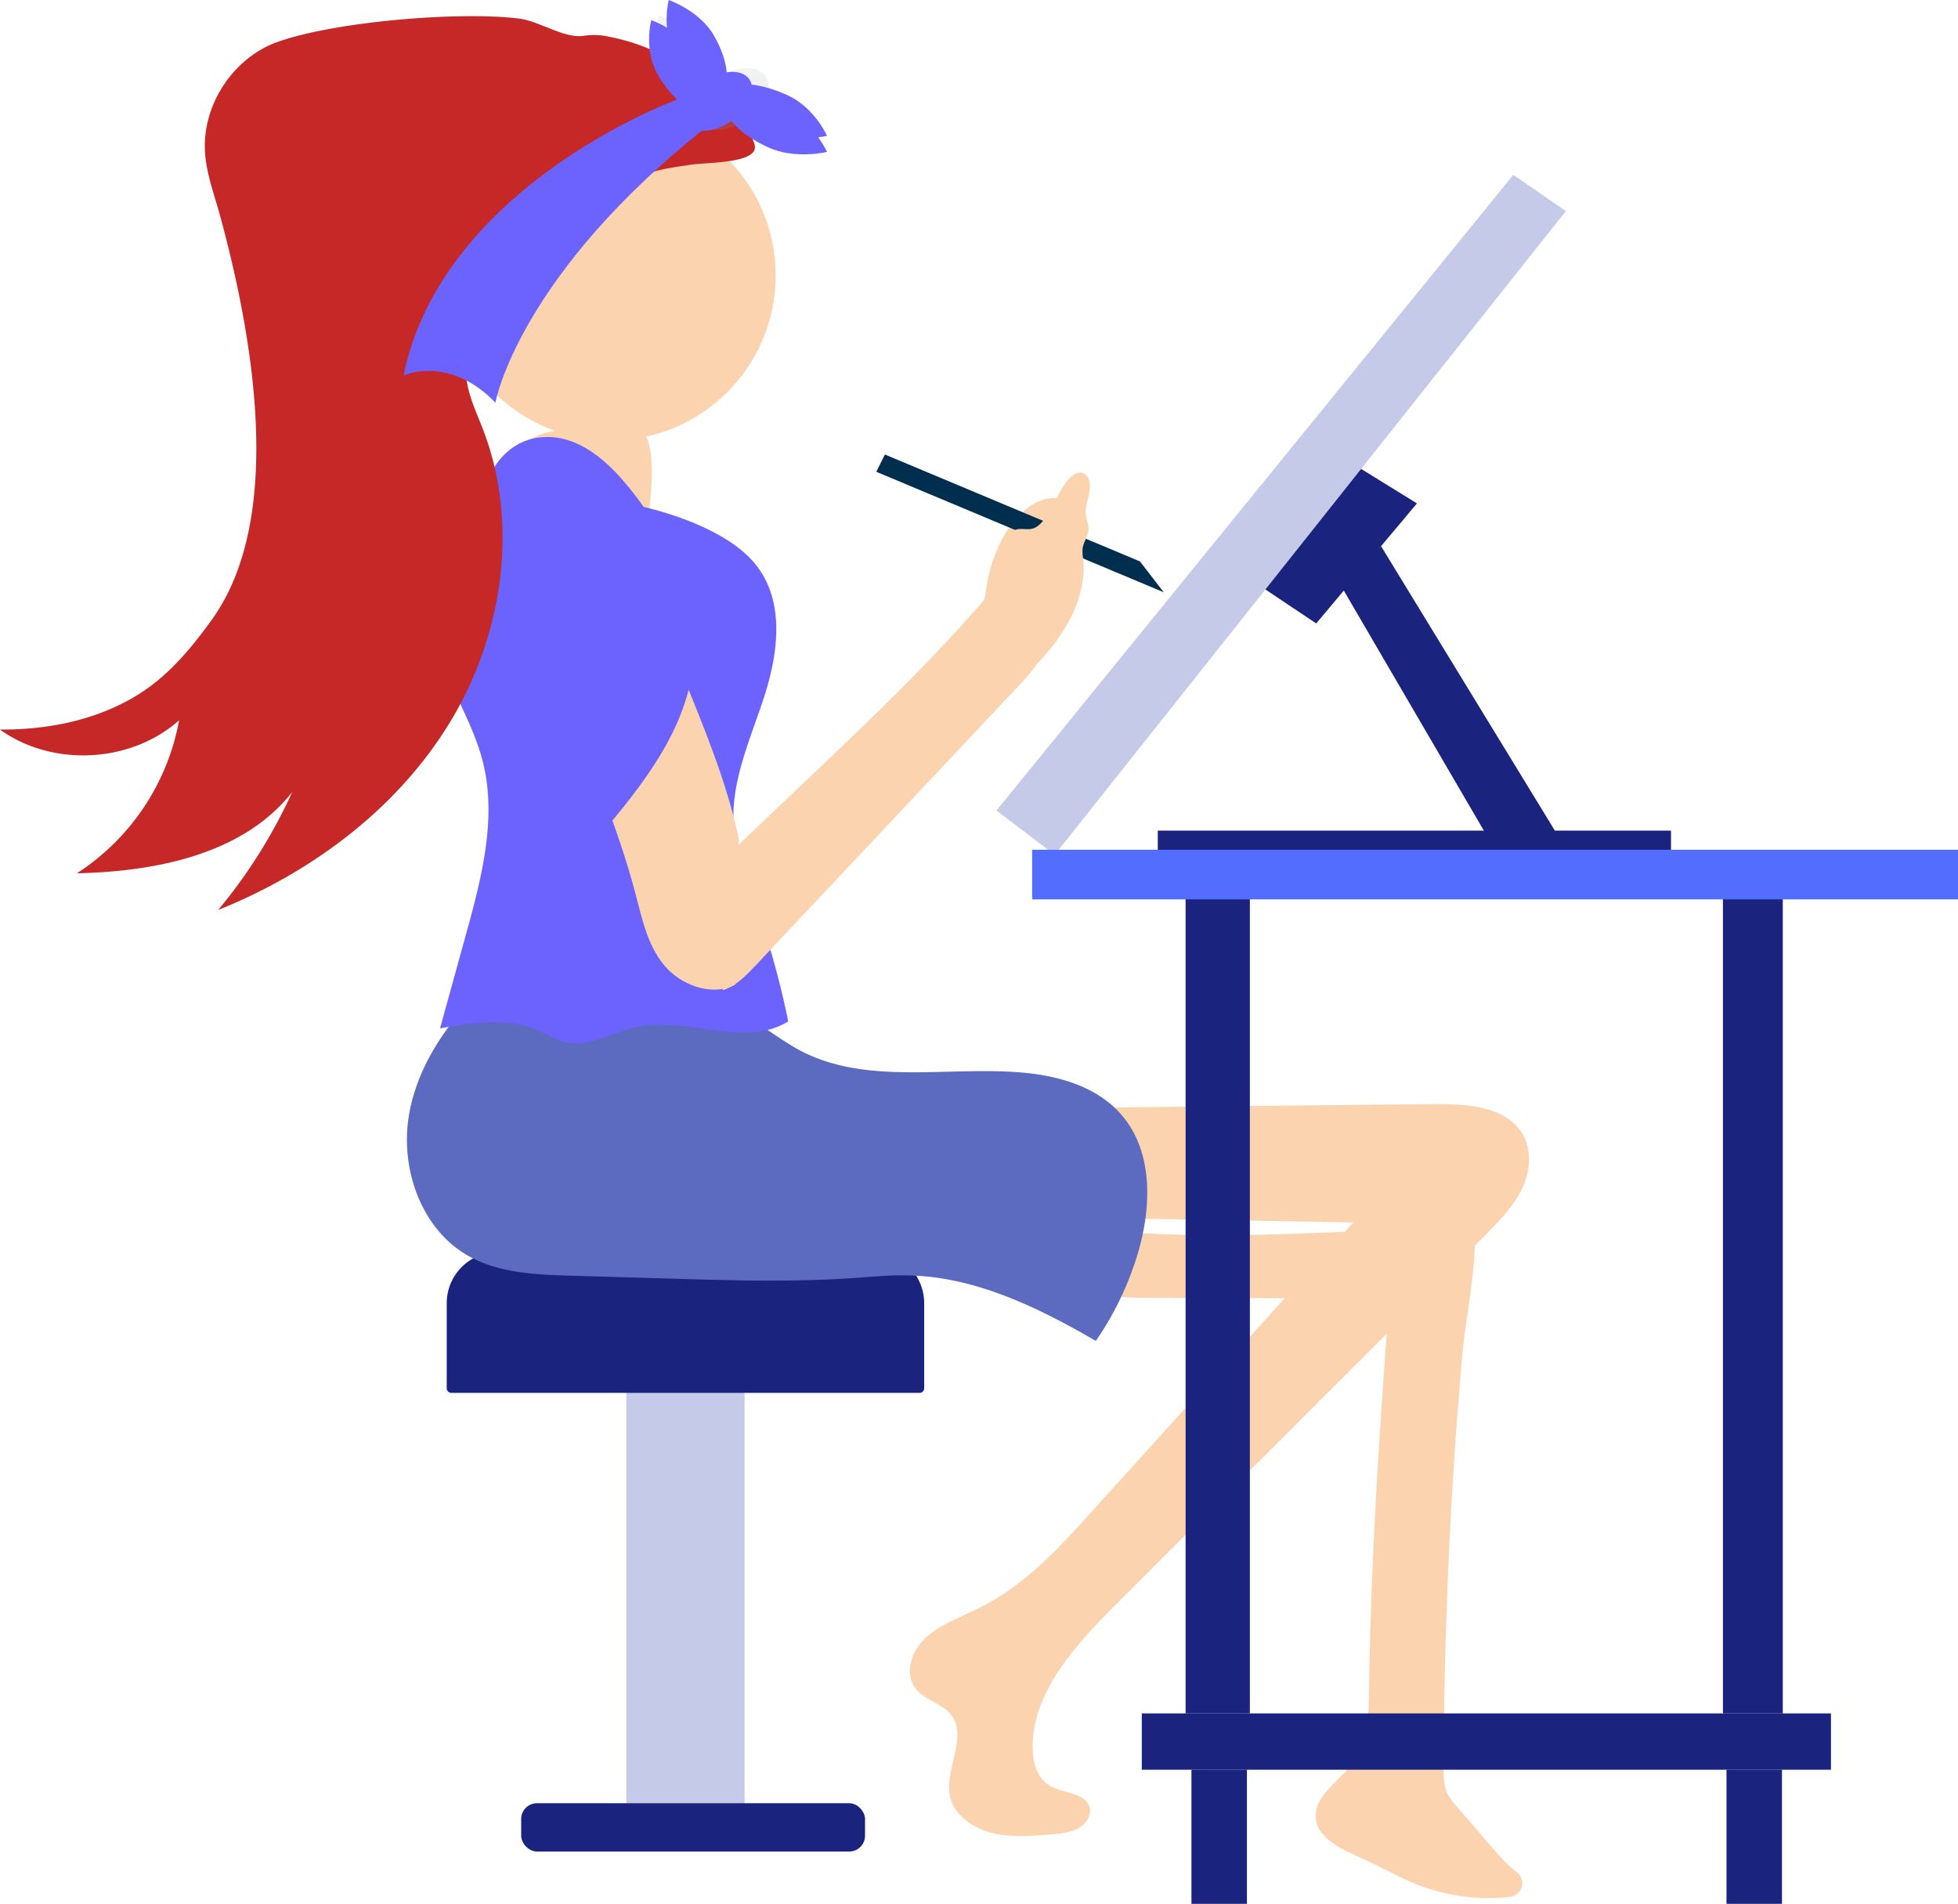 <svg id="faafb4ff-082b-46ab-a0a9-61131fdbbaa4" data-name="Layer 1" xmlns="http://www.w3.org/2000/svg" xmlns:xlink="http://www.w3.org/1999/xlink" width="747.16" height="726.47" viewBox="0 0 747.16 726.47"><defs><linearGradient id="b90f15a5-03d1-496b-a639-15fbfab09db5" x1="489.16" y1="128.69" x2="489.16" y2="92.59" gradientUnits="userSpaceOnUse"><stop offset="0" stop-color="gray" stop-opacity="0.25"/><stop offset="0.54" stop-color="gray" stop-opacity="0.12"/><stop offset="1" stop-color="gray" stop-opacity="0.1"/></linearGradient><linearGradient id="f42c5bf0-201d-4203-979a-b43ab78d96ab" x1="505.51" y1="136.32" x2="505.51" y2="112.73" gradientTransform="translate(151.33 -257.06) rotate(33.29)" xlink:href="#b90f15a5-03d1-496b-a639-15fbfab09db5"/></defs><title>designer girl</title><circle cx="233" cy="105.08" r="63" fill="#fbd3af"/><rect x="239" y="504.64" width="45.13" height="201.88" rx="13" fill="#c5cae9"/><path d="M190,477.77H333.16a19.5,19.5,0,0,1,19.5,19.5v32.48a1.75,1.75,0,0,1-1.75,1.75H172.22a1.75,1.75,0,0,1-1.75-1.75V497.27A19.5,19.5,0,0,1,190,477.77Z" fill="#1a237e"/><rect x="198.88" y="688.09" width="131.21" height="18.42" rx="6" fill="#1a237e"/><path d="M602.69,311.75c1.31-9.76,5.25-19.47,10.55-26s11.89-9.81,17.65-8.77A6.7,6.7,0,0,1,635,279.2a8.79,8.79,0,0,1,1.68,6.2,73.19,73.19,0,0,0-14.47,5.88,36.14,36.14,0,0,0-9.42,6.8,30.45,30.45,0,0,0-7.14,12.39,73.38,73.38,0,0,1-2.17,7.7c-.72,1.74-2.23,4-3.44,3.67a18.22,18.22,0,0,1,1.34-3.86A32.79,32.79,0,0,0,602.69,311.75Z" transform="translate(-226.42 -86.76)" fill="#fbd3af"/><path d="M777.31,761.84c0,3.07,0,6.25,1.33,9.08a23.15,23.15,0,0,0,3.65,5.12l14.31,16.62a61.64,61.64,0,0,0,8.63,8.53,5.25,5.25,0,0,1-2.6,9.38,74.33,74.33,0,0,1-35-4.51c-7.08-2.78-13.59-6.64-20.51-9.72-8-3.58-18-7.75-18.63-15.93-.62-8,8.23-13.42,13.3-19.94,6.67-8.56,7-19.84,7.09-30.37.75-54.89,4.83-109.7,8.91-164.47.29-3.8.62-7.77,2.77-11,5.73-8.68,28.06-11.19,28.59,1.54.65,15.74-3.45,32.74-4.82,48.48q-4.37,50-6,100.1Q777.37,733.28,777.31,761.84Z" transform="translate(-226.42 -86.76)" fill="#fbd3af"/><path d="M740.34,556.76c6.19-.26,12.47-.52,18.53.72s12,4.17,15.22,9,3.24,11.75-1.09,15.82L665.27,582c-5.93,0-12,0-17.61-1.67-8.42-2.42-18.41-11.45-12.53-20.22,4.33-6.45,15-3.64,21.75-3.15C684.65,559,712.55,557.92,740.34,556.76Z" transform="translate(-226.42 -86.76)" fill="#fbd3af"/><path d="M773.14,508.06c12.07-.13,26.12.62,33.08,9.67,4.87,6.35,4.48,15.13,1.16,22.27s-9.15,13-14.87,18.73L653,698.22c-16,16-33,34.34-32.51,56.06.12,5.32,1.76,11.2,6.67,14s12.82,2.5,14.86,7.53c1.27,3.15-.93,6.76-4,8.52s-6.91,2.11-10.55,2.41c-7.48.64-15.15,1.26-22.41-.54s-14.13-6.53-15.94-13.23c-2.92-10.81,7.43-23.84-.26-32.45-3.32-3.72-9.06-5-12.44-8.68-5.23-5.7-2.53-14.84,3.19-20.12s13.61-7.93,20.73-11.5c17.35-8.69,30.41-23,43-37l99.49-110-105-1.82c-3.54-.06-7.22-.16-10.36-1.66-7-3.36-8.33-12-7.46-19.23s3-14.81-.14-21.44c-.68-1.44,29.39.32,32.13.29l40.38-.45Z" transform="translate(-226.42 -86.76)" fill="#fbd3af"/><path d="M382.39,512.8c-3.22,20.29,4.9,43.14,22.8,53.22,11.68,6.57,25.67,7.13,39.07,7.52l38.47,1.14c23.19.68,46.43,1.36,69.58-.25,6.88-.48,13.77-1.16,20.67-1,25.54.51,49.47,12.16,71.59,25a116.83,116.83,0,0,0,14.09-27.48c7.19-19.71,9.15-44.1-5-59.59-9.27-10.13-23.51-14.14-37.19-15.33-28.63-2.47-59.54,5-84.89-8.5-4.4-2.35-8.47-5.27-12.67-8-25-16-51.84-40.67-81.49-38.66-15,1-25.55,20.55-35.25,32S384.78,497.8,382.39,512.8Z" transform="translate(-226.42 -86.76)" fill="#5c6bc0"/><path d="M463.85,238.72c3.8,4.84,7.7,9.86,9.87,16.44,3,9.17.53,24.63-.37,34.68-10.6-6.07-19.54-16.91-30.14-23-1.76-1-3.65-2.17-4.65-4.47-.93-2.15-.89-4.84-.83-7.36.18-6.58-1.67-41.47,2.61-44.07C444,208.76,460.68,234.59,463.85,238.72Z" transform="translate(-226.42 -86.76)" fill="#fbd3af"/><path d="M393,309.67c-3.37,11.37-.35,23.67,4.15,34.64s10.52,21.4,13.46,32.89c5.56,21.78-.45,44.66-6.44,66.33l-9.84,35.64c12.48-2.19,25.83-4.29,37.43.79,3.34,1.46,6.46,3.5,10,4.38,9.21,2.29,18.23-3.65,27.5-5.68,19.2-4.19,41.25,8.23,57.94-2.16A324.11,324.11,0,0,0,514.45,431c-3.36-9.35-7.18-18.72-8-28.62-1.38-16.94,6.15-33.13,11.43-49.29s8-35.17-1.75-49.09c-4-5.78-9.89-10.08-16.09-13.46C469.57,273.94,406.18,265.13,393,309.67Z" transform="translate(-226.42 -86.76)" fill="#6c63ff"/><path d="M507,462.47c-9,4.74-21,.11-27.21-7.47s-8.29-17.3-10.7-26.55c-6.3-24.18-16.17-47.4-25.36-70.74-9.38-23.85-14.9-47.5-21.46-71.95-2.85-10.61-6.2-20.87,4.05-29.55,8.41-7.12,23.05-7.13,31,.43,6.7,6.39,7.8,16,9.3,24.73,7.41,43.24,32.61,82.42,41.7,125.39" transform="translate(-226.42 -86.76)" fill="#fbd3af"/><path d="M502.22,415c32.09-31.3,74.58-69.06,103-103.2,4.71,2.54,9.49,5.14,13.22,8.8s6.32,8.63,5.7,13.61c-.64,5.18-4.52,9.46-8.23,13.4L562.9,404l-48.2,51.23c-3.56,3.78-7.35,7.72-12.48,9.39" transform="translate(-226.42 -86.76)" fill="#fbd3af"/><polygon points="335.16 179.74 337.94 174.15 434.64 214.69 442.35 224.67 335.16 179.74" fill="#002e4e" stroke="#002e4e" stroke-miterlimit="10" stroke-width="1.12"/><path d="M624.74,337.23a67.24,67.24,0,0,0,11-16.27c3-6.44,4.8-14.36,4-21.07a14.62,14.62,0,0,1-.18-4c.36-2.28,1.85-4.16,2.17-6.44.34-2.45-.79-4.27-1-6.59-.25-3.53,1.76-7.51,1.59-11.08-.16-3.38-2.37-5.17-4.56-4.57s-4.3,3-6,5.81-3.12,5.95-4.78,8.8-3.65,5.46-5.84,6.4c-1.72.74-3.39.39-5.06.39a5.87,5.87,0,0,0-5,2.39c-2.43,3.24-2.48,8.68-3.82,13.13a55,55,0,0,1-3.77,8.32,20.88,20.88,0,0,0-2.49,8.93,17.49,17.49,0,0,0,1,5.08l3.75,12.19c1.07,3.45,2,9.38,3.68,11.94,1,1.5,1.76.21,3.3-1.16q2.06-1.83,4.07-3.79C619.52,343,622.16,340.19,624.74,337.23Z" transform="translate(-226.42 -86.76)" fill="#fbd3af"/><polygon points="380.24 309.28 577.47 66.72 597.53 80.54 402.47 326.17 380.24 309.28" fill="#c5cae9"/><polygon points="519.39 178.93 540.7 192.09 502.26 237.89 482.86 224.93 519.39 178.93" fill="#1a237e"/><polygon points="527 208.41 593.91 317.91 567.72 319.51 511.96 223.95 527 208.41" fill="#1a237e"/><rect x="441.8" y="316.95" width="195.84" height="9.21" fill="#1a237e"/><rect x="452.42" y="335.2" width="24.52" height="318.61" fill="#1a237e"/><rect x="657.46" y="335.2" width="22.84" height="318.61" fill="#1a237e"/><rect x="393.86" y="324.26" width="353.3" height="18.93" fill="#536dfe"/><rect x="435.7" y="653.81" width="262.98" height="21.49" fill="#1a237e"/><rect x="658.82" y="675.3" width="21.17" height="51.17" fill="#1a237e"/><rect x="454.65" y="675.3" width="21.17" height="51.17" fill="#1a237e"/><path d="M431.64,253.76c-14.56,2.08-22.68,17.71-21.3,31.18s9.4,25.45,15.71,37.68c14,27.16,20.15,57.09,26.15,86.63,16.59-19.4,33.73-39.93,38.08-64.28,3.65-20.41-2.53-41.45-14.2-58.87C467.06,272.64,451.85,250.87,431.64,253.76Z" transform="translate(-226.42 -86.76)" fill="#6c63ff"/><path d="M458.57,100.73a25.76,25.76,0,0,0-9.13-.35c-7.47,1.35-17-5.54-25-6.54C401.53,91,354.27,95,332.51,102.7c-17.16,6-29.14,24.34-27.84,42.48.62,8.54,3.81,16.63,6,24.89,12.44,46,24.4,114.39-3.36,153.08-6.61,9.21-13.86,18.11-22.89,25-16.36,12.4-37.51,17.14-58,17,20,14.4,49.94,12.85,68.34-3.53a88.51,88.51,0,0,1-39,58.38c30.27-.7,63.45-7.22,82.16-31a199,199,0,0,1-28.25,45c35.9-14.43,68.54-38.78,88.59-71.87s26.38-75.28,12.51-111.41c-2.61-6.79-5.92-13.49-6.48-20.74-1.32-17,12.36-31,25-42.5l20.61-18.78c5.72-5.21,11.56-10.5,18.57-13.77s14.58-4.33,22.13-5.39c5.56-.78,22.44-.5,23.82-5.89,1.18-4.62-11-17.06-13.95-20.12A77.7,77.7,0,0,0,458.57,100.73Z" transform="translate(-226.42 -86.76)" fill="#c62828"/><path d="M480.36,114.19c5.81,9.86,14.08,16.18,18.45,14.11s3.21-11.74-2.61-21.6-18.46-14.11-18.46-14.11S474.54,104.33,480.36,114.19Z" transform="translate(-226.42 -86.76)" fill="url(#b90f15a5-03d1-496b-a639-15fbfab09db5)"/><ellipse cx="505.51" cy="124.53" rx="15.71" ry="9.63" transform="translate(-211.8 211.17) rotate(-33.29)" fill="url(#f42c5bf0-201d-4203-979a-b43ab78d96ab)"/><path d="M484.88,124.73s-89.45,32.4-104.49,105.33c0,0,17.24-8.08,35.07,10.34,0,0,8.69-48.9,82.23-106.53Z" transform="translate(-226.42 -86.76)" fill="#6c63ff"/><path d="M477.36,115.12c5.43,9.44,13.14,15.49,17.22,13.51s3-11.24-2.44-20.68-17.21-13.51-17.21-13.51S471.94,105.68,477.36,115.12Z" transform="translate(-226.42 -86.76)" fill="#6c63ff"/><path d="M484.05,107.44c5.43,9.44,13.13,15.49,17.22,13.51s3-11.24-2.44-20.68-17.22-13.51-17.22-13.51S478.62,98,484.05,107.44Z" transform="translate(-226.42 -86.76)" fill="#6c63ff"/><path d="M526.93,123.09c-10.4-4.77-20.5-5.56-22.56-1.77s4.69,10.73,15.09,15.5S542,138.59,542,138.59,537.33,127.86,526.93,123.09Z" transform="translate(-226.42 -86.76)" fill="#6c63ff"/><path d="M526.93,129.23c-10.4-4.77-20.5-5.56-22.56-1.77s4.69,10.74,15.09,15.5S542,144.73,542,144.73,537.33,134,526.93,129.23Z" transform="translate(-226.42 -86.76)" fill="#6c63ff"/><ellipse cx="500.83" cy="125.01" rx="14.78" ry="9.14" transform="matrix(0.82, -0.57, 0.57, 0.82, -208.11, 221.65)" fill="#6c63ff"/></svg>